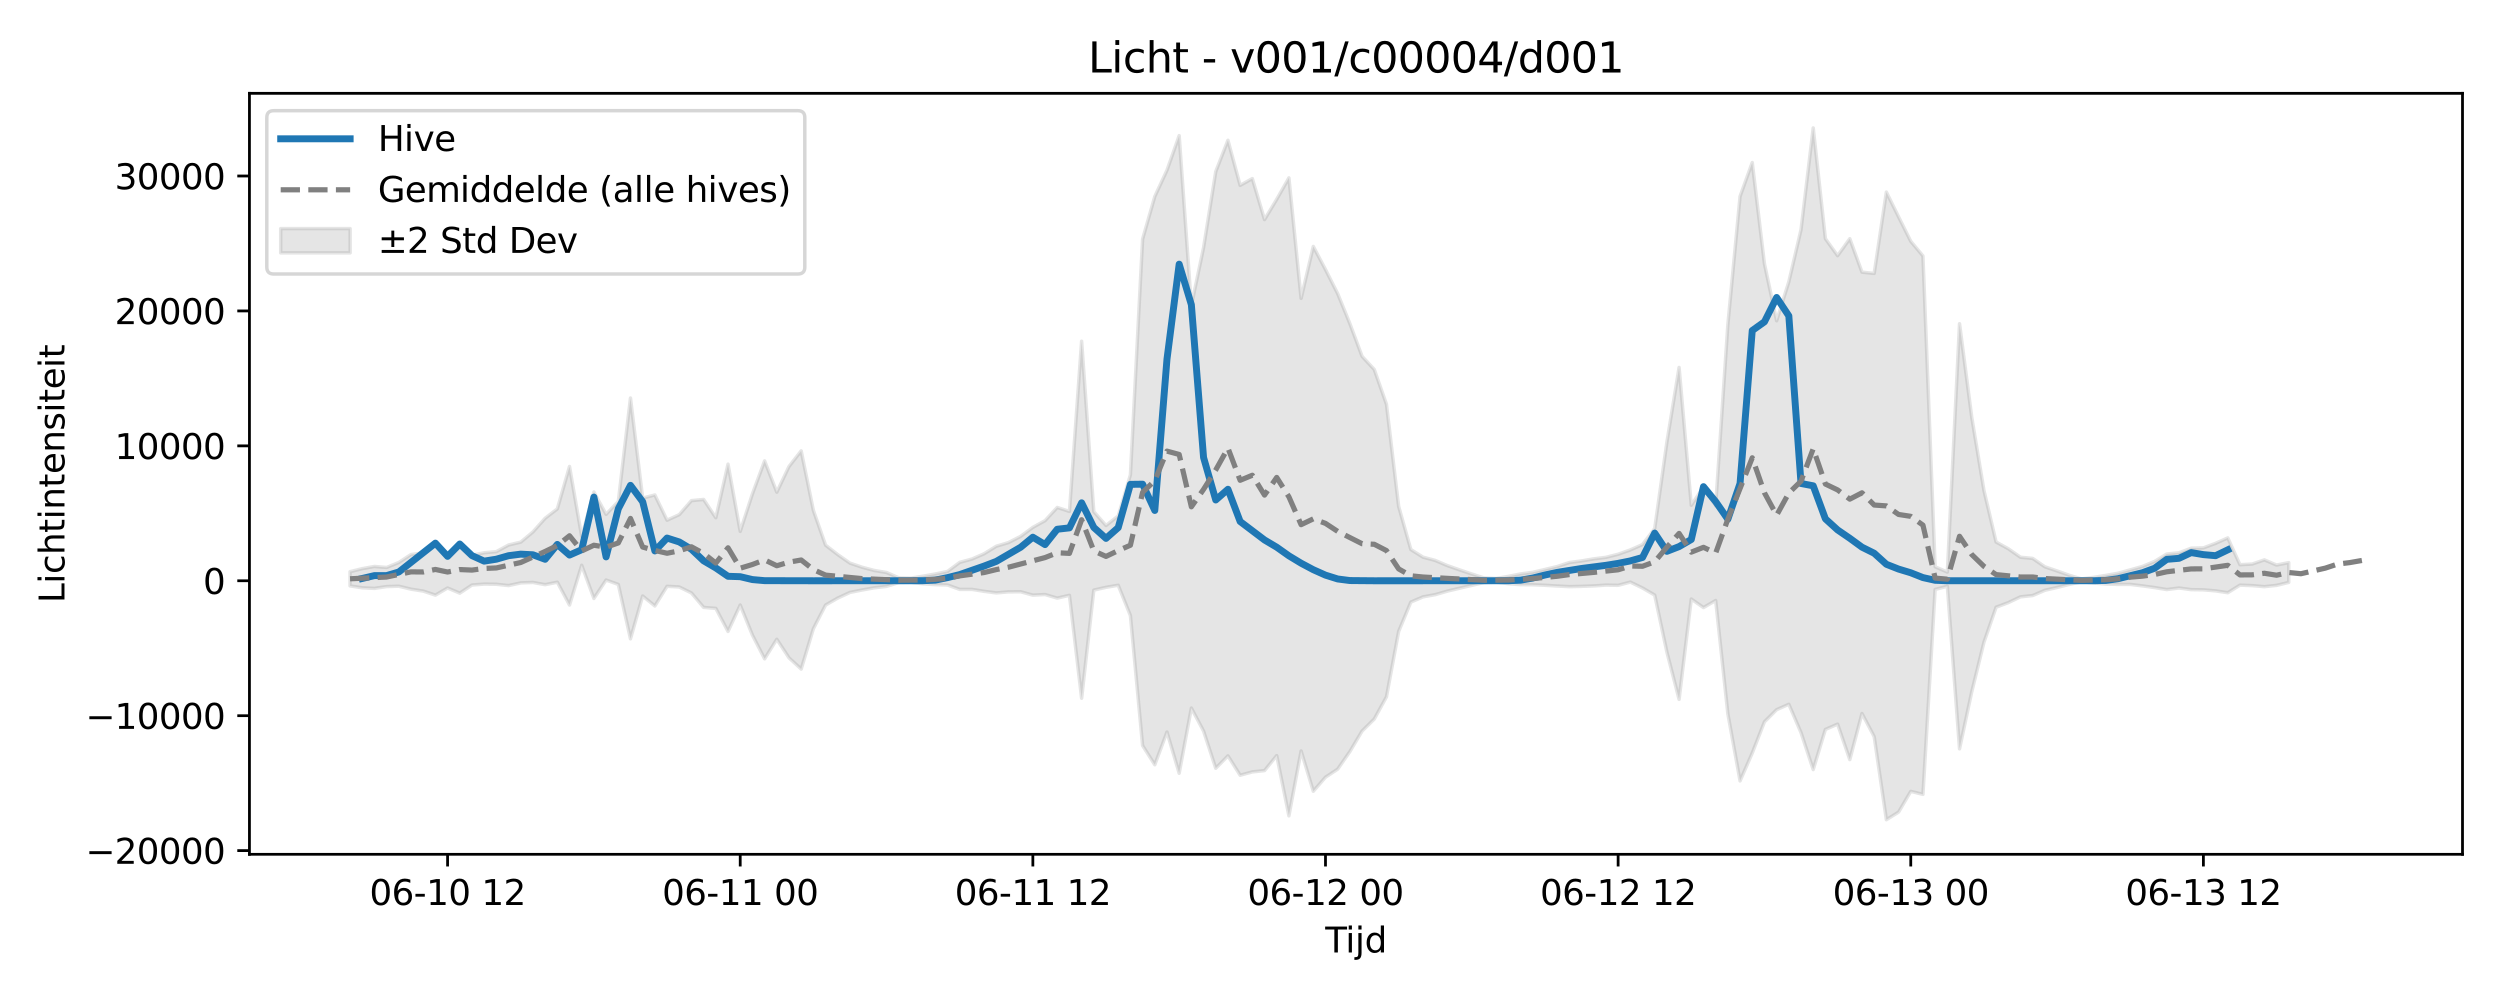 <?xml version="1.0" encoding="utf-8" standalone="no"?>
<!DOCTYPE svg PUBLIC "-//W3C//DTD SVG 1.1//EN"
  "http://www.w3.org/Graphics/SVG/1.1/DTD/svg11.dtd">
<svg xmlns:xlink="http://www.w3.org/1999/xlink" width="720pt" height="288pt" viewBox="0 0 720 288" xmlns="http://www.w3.org/2000/svg" version="1.1">
 <defs>
  <style type="text/css">*{stroke-linejoin: round; stroke-linecap: butt}</style>
 </defs>
 <g id="figure_1">
  <g id="patch_1">
   <path d="M 0 288 
L 720 288 
L 720 0 
L 0 0 
z
" style="fill: #ffffff"/>
  </g>
  <g id="axes_1">
   <g id="patch_2">
    <path d="M 71.84 246.04 
L 709.2 246.04 
L 709.2 26.88 
L 71.84 26.88 
z
" style="fill: #ffffff"/>
   </g>
   <g id="FillBetweenPolyCollection_1">
    <defs>
     <path id="maeaf788d90" d="M 100.811 -123.352 
L 100.811 -119.262 
L 104.323 -118.709 
L 107.834 -118.544 
L 111.346 -119.065 
L 114.857 -119.169 
L 118.369 -118.319 
L 121.881 -117.772 
L 125.392 -116.601 
L 128.904 -118.66 
L 132.416 -117.17 
L 135.927 -119.516 
L 139.439 -119.775 
L 142.95 -119.732 
L 146.462 -119.351 
L 149.974 -120.123 
L 153.485 -120.254 
L 156.997 -119.617 
L 160.509 -120.321 
L 164.02 -113.75 
L 167.532 -125.207 
L 171.043 -115.638 
L 174.555 -120.953 
L 178.067 -119.691 
L 181.578 -104.015 
L 185.09 -116.35 
L 188.602 -113.481 
L 192.113 -119.145 
L 195.625 -118.949 
L 199.136 -117.225 
L 202.648 -113.065 
L 206.16 -112.787 
L 209.671 -106.139 
L 213.183 -113.755 
L 216.695 -105.097 
L 220.206 -98.251 
L 223.718 -103.884 
L 227.229 -98.544 
L 230.741 -95.3 
L 234.253 -106.926 
L 237.764 -113.739 
L 241.276 -115.756 
L 244.788 -117.376 
L 248.299 -118.079 
L 251.811 -118.714 
L 255.322 -119.12 
L 258.834 -120.215 
L 262.346 -120.267 
L 265.857 -119.868 
L 269.369 -119.616 
L 272.881 -119.52 
L 276.392 -118.254 
L 279.904 -118.26 
L 283.415 -117.697 
L 286.927 -117.243 
L 290.439 -117.538 
L 293.95 -117.573 
L 297.462 -116.601 
L 300.974 -116.774 
L 304.485 -115.743 
L 307.997 -116.548 
L 311.508 -86.901 
L 315.02 -118.052 
L 318.532 -118.848 
L 322.043 -119.445 
L 325.555 -110.724 
L 329.067 -73.275 
L 332.578 -67.746 
L 336.09 -77.175 
L 339.601 -65.299 
L 343.113 -84.082 
L 346.625 -77.457 
L 350.136 -66.74 
L 353.648 -70.314 
L 357.16 -64.73 
L 360.671 -65.691 
L 364.183 -66.067 
L 367.694 -70.393 
L 371.206 -53.038 
L 374.718 -71.725 
L 378.229 -60.119 
L 381.741 -64.16 
L 385.253 -66.484 
L 388.764 -71.548 
L 392.276 -77.452 
L 395.787 -80.909 
L 399.299 -87.298 
L 402.811 -106.148 
L 406.322 -114.6 
L 409.834 -116.102 
L 413.346 -116.739 
L 416.857 -117.76 
L 420.369 -118.598 
L 423.88 -119.415 
L 427.392 -120.218 
L 430.904 -120.345 
L 434.415 -119.892 
L 437.927 -119.616 
L 441.439 -119.589 
L 444.95 -119.439 
L 448.462 -119.228 
L 451.973 -119.045 
L 455.485 -119.129 
L 458.997 -119.249 
L 462.508 -119.49 
L 466.02 -119.423 
L 469.532 -120.359 
L 473.043 -118.656 
L 476.555 -116.615 
L 480.066 -100.193 
L 483.578 -86.573 
L 487.09 -115.486 
L 490.601 -113.02 
L 494.113 -115.053 
L 497.625 -82.417 
L 501.136 -63.096 
L 504.648 -71.12 
L 508.159 -80.107 
L 511.671 -83.61 
L 515.183 -85.162 
L 518.694 -77.004 
L 522.206 -66.361 
L 525.718 -77.923 
L 529.229 -79.446 
L 532.741 -69.233 
L 536.252 -82.519 
L 539.764 -75.851 
L 543.276 -51.922 
L 546.787 -54.113 
L 550.299 -60.087 
L 553.811 -59.219 
L 557.322 -118.243 
L 560.834 -119.152 
L 564.345 -72.331 
L 567.857 -88.728 
L 571.369 -103.005 
L 574.88 -113.128 
L 578.392 -114.444 
L 581.904 -116.114 
L 585.415 -116.479 
L 588.927 -117.993 
L 592.438 -118.806 
L 595.95 -119.69 
L 599.462 -120.442 
L 602.973 -120.105 
L 606.485 -119.791 
L 609.997 -119.684 
L 613.508 -119.687 
L 617.02 -119.265 
L 620.531 -118.779 
L 624.043 -118.203 
L 627.555 -118.656 
L 631.066 -118.181 
L 634.578 -118.125 
L 638.09 -117.827 
L 641.601 -117.298 
L 645.113 -119.481 
L 648.624 -119.34 
L 652.136 -119.041 
L 655.648 -119.411 
L 659.159 -120.266 
L 659.159 -125.97 
L 659.159 -125.97 
L 655.648 -125.268 
L 652.136 -126.756 
L 648.624 -125.553 
L 645.113 -125.364 
L 641.601 -133.084 
L 638.09 -131.521 
L 634.578 -130.215 
L 631.066 -130.124 
L 627.555 -128.796 
L 624.043 -128.453 
L 620.531 -126.317 
L 617.02 -124.863 
L 613.508 -123.876 
L 609.997 -122.911 
L 606.485 -122.285 
L 602.973 -121.715 
L 599.462 -121.269 
L 595.95 -122.318 
L 592.438 -123.571 
L 588.927 -124.761 
L 585.415 -127.181 
L 581.904 -127.515 
L 578.392 -129.964 
L 574.88 -131.9 
L 571.369 -146.788 
L 567.857 -167.87 
L 564.345 -194.772 
L 560.834 -123.239 
L 557.322 -124.767 
L 553.811 -214.294 
L 550.299 -218.502 
L 546.787 -225.558 
L 543.276 -232.687 
L 539.764 -209.252 
L 536.252 -209.62 
L 532.741 -219.261 
L 529.229 -214.364 
L 525.718 -219.254 
L 522.206 -251.158 
L 518.694 -221.857 
L 515.183 -206.844 
L 511.671 -195.615 
L 508.159 -212.042 
L 504.648 -241.185 
L 501.136 -231.445 
L 497.625 -194.556 
L 494.113 -142.371 
L 490.601 -147.722 
L 487.09 -142.488 
L 483.578 -182.178 
L 480.066 -160.671 
L 476.555 -135.784 
L 473.043 -131.175 
L 469.532 -129.624 
L 466.02 -128.376 
L 462.508 -127.491 
L 458.997 -127.051 
L 455.485 -126.458 
L 451.973 -125.992 
L 448.462 -124.835 
L 444.95 -123.999 
L 441.439 -123.167 
L 437.927 -122.709 
L 434.415 -122.002 
L 430.904 -121.404 
L 427.392 -121.56 
L 423.88 -122.682 
L 420.369 -123.874 
L 416.857 -125.102 
L 413.346 -126.599 
L 409.834 -127.533 
L 406.322 -129.738 
L 402.811 -142.165 
L 399.299 -171.578 
L 395.787 -181.591 
L 392.276 -185.366 
L 388.764 -194.803 
L 385.253 -203.432 
L 381.741 -210.374 
L 378.229 -217.024 
L 374.718 -202.069 
L 371.206 -236.777 
L 367.694 -230.6 
L 364.183 -224.757 
L 360.671 -236.566 
L 357.16 -234.619 
L 353.648 -247.607 
L 350.136 -238.582 
L 346.625 -216.673 
L 343.113 -199.994 
L 339.601 -248.934 
L 336.09 -238.976 
L 332.578 -231.403 
L 329.067 -219.135 
L 325.555 -151.224 
L 322.043 -139.42 
L 318.532 -136.654 
L 315.02 -140.633 
L 311.508 -189.728 
L 307.997 -140.709 
L 304.485 -141.858 
L 300.974 -138.058 
L 297.462 -136.115 
L 293.95 -133.534 
L 290.439 -131.742 
L 286.927 -130.682 
L 283.415 -128.521 
L 279.904 -126.992 
L 276.392 -126.038 
L 272.881 -123.424 
L 269.369 -122.689 
L 265.857 -122.062 
L 262.346 -121.504 
L 258.834 -121.599 
L 255.322 -123.122 
L 251.811 -123.704 
L 248.299 -124.635 
L 244.788 -125.823 
L 241.276 -128.274 
L 237.764 -130.998 
L 234.253 -141.002 
L 230.741 -158.151 
L 227.229 -153.646 
L 223.718 -146.253 
L 220.206 -155.266 
L 216.695 -145.755 
L 213.183 -134.956 
L 209.671 -154.326 
L 206.16 -138.895 
L 202.648 -144.157 
L 199.136 -143.818 
L 195.625 -139.786 
L 192.113 -138.182 
L 188.602 -145.452 
L 185.09 -144.547 
L 181.578 -173.373 
L 178.067 -143.571 
L 174.555 -139.864 
L 171.043 -146.309 
L 167.532 -133.456 
L 164.02 -153.653 
L 160.509 -141.45 
L 156.997 -138.744 
L 153.485 -134.805 
L 149.974 -131.874 
L 146.462 -131.03 
L 142.95 -129.132 
L 139.439 -128.802 
L 135.927 -128.112 
L 132.416 -130.761 
L 128.904 -127.859 
L 125.392 -131.401 
L 121.881 -128.774 
L 118.369 -128.293 
L 114.857 -126.005 
L 111.346 -124.571 
L 107.834 -124.863 
L 104.323 -124.229 
L 100.811 -123.352 
z
" style="stroke: #808080; stroke-opacity: 0.2"/>
    </defs>
    <g clip-path="url(#p025d2910b8)">
     <use xlink:href="#maeaf788d90" x="0" y="288" style="fill: #808080; fill-opacity: 0.2; stroke: #808080; stroke-opacity: 0.2"/>
    </g>
   </g>
   <g id="matplotlib.axis_1">
    <g id="xtick_1">
     <g id="line2d_1">
      <defs>
       <path id="maee8fd6ee8" d="M 0 0 
L 0 3.5 
" style="stroke: #000000; stroke-width: 0.8"/>
      </defs>
      <g>
       <use xlink:href="#maee8fd6ee8" x="128.904" y="246.04" style="stroke: #000000; stroke-width: 0.8"/>
      </g>
     </g>
     <g id="text_1">
      <!-- 06-10 12 -->
      <g transform="translate(106.423 260.638) scale(0.1 -0.1)">
       <defs>
        <path id="DejaVuSans-30" d="M 2034 4250 
Q 1547 4250 1301 3770 
Q 1056 3291 1056 2328 
Q 1056 1369 1301 889 
Q 1547 409 2034 409 
Q 2525 409 2770 889 
Q 3016 1369 3016 2328 
Q 3016 3291 2770 3770 
Q 2525 4250 2034 4250 
z
M 2034 4750 
Q 2819 4750 3233 4129 
Q 3647 3509 3647 2328 
Q 3647 1150 3233 529 
Q 2819 -91 2034 -91 
Q 1250 -91 836 529 
Q 422 1150 422 2328 
Q 422 3509 836 4129 
Q 1250 4750 2034 4750 
z
" transform="scale(0.016)"/>
        <path id="DejaVuSans-36" d="M 2113 2584 
Q 1688 2584 1439 2293 
Q 1191 2003 1191 1497 
Q 1191 994 1439 701 
Q 1688 409 2113 409 
Q 2538 409 2786 701 
Q 3034 994 3034 1497 
Q 3034 2003 2786 2293 
Q 2538 2584 2113 2584 
z
M 3366 4563 
L 3366 3988 
Q 3128 4100 2886 4159 
Q 2644 4219 2406 4219 
Q 1781 4219 1451 3797 
Q 1122 3375 1075 2522 
Q 1259 2794 1537 2939 
Q 1816 3084 2150 3084 
Q 2853 3084 3261 2657 
Q 3669 2231 3669 1497 
Q 3669 778 3244 343 
Q 2819 -91 2113 -91 
Q 1303 -91 875 529 
Q 447 1150 447 2328 
Q 447 3434 972 4092 
Q 1497 4750 2381 4750 
Q 2619 4750 2861 4703 
Q 3103 4656 3366 4563 
z
" transform="scale(0.016)"/>
        <path id="DejaVuSans-2d" d="M 313 2009 
L 1997 2009 
L 1997 1497 
L 313 1497 
L 313 2009 
z
" transform="scale(0.016)"/>
        <path id="DejaVuSans-31" d="M 794 531 
L 1825 531 
L 1825 4091 
L 703 3866 
L 703 4441 
L 1819 4666 
L 2450 4666 
L 2450 531 
L 3481 531 
L 3481 0 
L 794 0 
L 794 531 
z
" transform="scale(0.016)"/>
        <path id="DejaVuSans-20" transform="scale(0.016)"/>
        <path id="DejaVuSans-32" d="M 1228 531 
L 3431 531 
L 3431 0 
L 469 0 
L 469 531 
Q 828 903 1448 1529 
Q 2069 2156 2228 2338 
Q 2531 2678 2651 2914 
Q 2772 3150 2772 3378 
Q 2772 3750 2511 3984 
Q 2250 4219 1831 4219 
Q 1534 4219 1204 4116 
Q 875 4013 500 3803 
L 500 4441 
Q 881 4594 1212 4672 
Q 1544 4750 1819 4750 
Q 2544 4750 2975 4387 
Q 3406 4025 3406 3419 
Q 3406 3131 3298 2873 
Q 3191 2616 2906 2266 
Q 2828 2175 2409 1742 
Q 1991 1309 1228 531 
z
" transform="scale(0.016)"/>
       </defs>
       <use xlink:href="#DejaVuSans-30"/>
       <use xlink:href="#DejaVuSans-36" transform="translate(63.623 0)"/>
       <use xlink:href="#DejaVuSans-2d" transform="translate(127.246 0)"/>
       <use xlink:href="#DejaVuSans-31" transform="translate(163.33 0)"/>
       <use xlink:href="#DejaVuSans-30" transform="translate(226.953 0)"/>
       <use xlink:href="#DejaVuSans-20" transform="translate(290.576 0)"/>
       <use xlink:href="#DejaVuSans-31" transform="translate(322.363 0)"/>
       <use xlink:href="#DejaVuSans-32" transform="translate(385.986 0)"/>
      </g>
     </g>
    </g>
    <g id="xtick_2">
     <g id="line2d_2">
      <g>
       <use xlink:href="#maee8fd6ee8" x="213.183" y="246.04" style="stroke: #000000; stroke-width: 0.8"/>
      </g>
     </g>
     <g id="text_2">
      <!-- 06-11 00 -->
      <g transform="translate(190.702 260.638) scale(0.1 -0.1)">
       <use xlink:href="#DejaVuSans-30"/>
       <use xlink:href="#DejaVuSans-36" transform="translate(63.623 0)"/>
       <use xlink:href="#DejaVuSans-2d" transform="translate(127.246 0)"/>
       <use xlink:href="#DejaVuSans-31" transform="translate(163.33 0)"/>
       <use xlink:href="#DejaVuSans-31" transform="translate(226.953 0)"/>
       <use xlink:href="#DejaVuSans-20" transform="translate(290.576 0)"/>
       <use xlink:href="#DejaVuSans-30" transform="translate(322.363 0)"/>
       <use xlink:href="#DejaVuSans-30" transform="translate(385.986 0)"/>
      </g>
     </g>
    </g>
    <g id="xtick_3">
     <g id="line2d_3">
      <g>
       <use xlink:href="#maee8fd6ee8" x="297.462" y="246.04" style="stroke: #000000; stroke-width: 0.8"/>
      </g>
     </g>
     <g id="text_3">
      <!-- 06-11 12 -->
      <g transform="translate(274.981 260.638) scale(0.1 -0.1)">
       <use xlink:href="#DejaVuSans-30"/>
       <use xlink:href="#DejaVuSans-36" transform="translate(63.623 0)"/>
       <use xlink:href="#DejaVuSans-2d" transform="translate(127.246 0)"/>
       <use xlink:href="#DejaVuSans-31" transform="translate(163.33 0)"/>
       <use xlink:href="#DejaVuSans-31" transform="translate(226.953 0)"/>
       <use xlink:href="#DejaVuSans-20" transform="translate(290.576 0)"/>
       <use xlink:href="#DejaVuSans-31" transform="translate(322.363 0)"/>
       <use xlink:href="#DejaVuSans-32" transform="translate(385.986 0)"/>
      </g>
     </g>
    </g>
    <g id="xtick_4">
     <g id="line2d_4">
      <g>
       <use xlink:href="#maee8fd6ee8" x="381.741" y="246.04" style="stroke: #000000; stroke-width: 0.8"/>
      </g>
     </g>
     <g id="text_4">
      <!-- 06-12 00 -->
      <g transform="translate(359.26 260.638) scale(0.1 -0.1)">
       <use xlink:href="#DejaVuSans-30"/>
       <use xlink:href="#DejaVuSans-36" transform="translate(63.623 0)"/>
       <use xlink:href="#DejaVuSans-2d" transform="translate(127.246 0)"/>
       <use xlink:href="#DejaVuSans-31" transform="translate(163.33 0)"/>
       <use xlink:href="#DejaVuSans-32" transform="translate(226.953 0)"/>
       <use xlink:href="#DejaVuSans-20" transform="translate(290.576 0)"/>
       <use xlink:href="#DejaVuSans-30" transform="translate(322.363 0)"/>
       <use xlink:href="#DejaVuSans-30" transform="translate(385.986 0)"/>
      </g>
     </g>
    </g>
    <g id="xtick_5">
     <g id="line2d_5">
      <g>
       <use xlink:href="#maee8fd6ee8" x="466.02" y="246.04" style="stroke: #000000; stroke-width: 0.8"/>
      </g>
     </g>
     <g id="text_5">
      <!-- 06-12 12 -->
      <g transform="translate(443.539 260.638) scale(0.1 -0.1)">
       <use xlink:href="#DejaVuSans-30"/>
       <use xlink:href="#DejaVuSans-36" transform="translate(63.623 0)"/>
       <use xlink:href="#DejaVuSans-2d" transform="translate(127.246 0)"/>
       <use xlink:href="#DejaVuSans-31" transform="translate(163.33 0)"/>
       <use xlink:href="#DejaVuSans-32" transform="translate(226.953 0)"/>
       <use xlink:href="#DejaVuSans-20" transform="translate(290.576 0)"/>
       <use xlink:href="#DejaVuSans-31" transform="translate(322.363 0)"/>
       <use xlink:href="#DejaVuSans-32" transform="translate(385.986 0)"/>
      </g>
     </g>
    </g>
    <g id="xtick_6">
     <g id="line2d_6">
      <g>
       <use xlink:href="#maee8fd6ee8" x="550.299" y="246.04" style="stroke: #000000; stroke-width: 0.8"/>
      </g>
     </g>
     <g id="text_6">
      <!-- 06-13 00 -->
      <g transform="translate(527.818 260.638) scale(0.1 -0.1)">
       <defs>
        <path id="DejaVuSans-33" d="M 2597 2516 
Q 3050 2419 3304 2112 
Q 3559 1806 3559 1356 
Q 3559 666 3084 287 
Q 2609 -91 1734 -91 
Q 1441 -91 1130 -33 
Q 819 25 488 141 
L 488 750 
Q 750 597 1062 519 
Q 1375 441 1716 441 
Q 2309 441 2620 675 
Q 2931 909 2931 1356 
Q 2931 1769 2642 2001 
Q 2353 2234 1838 2234 
L 1294 2234 
L 1294 2753 
L 1863 2753 
Q 2328 2753 2575 2939 
Q 2822 3125 2822 3475 
Q 2822 3834 2567 4026 
Q 2313 4219 1838 4219 
Q 1578 4219 1281 4162 
Q 984 4106 628 3988 
L 628 4550 
Q 988 4650 1302 4700 
Q 1616 4750 1894 4750 
Q 2613 4750 3031 4423 
Q 3450 4097 3450 3541 
Q 3450 3153 3228 2886 
Q 3006 2619 2597 2516 
z
" transform="scale(0.016)"/>
       </defs>
       <use xlink:href="#DejaVuSans-30"/>
       <use xlink:href="#DejaVuSans-36" transform="translate(63.623 0)"/>
       <use xlink:href="#DejaVuSans-2d" transform="translate(127.246 0)"/>
       <use xlink:href="#DejaVuSans-31" transform="translate(163.33 0)"/>
       <use xlink:href="#DejaVuSans-33" transform="translate(226.953 0)"/>
       <use xlink:href="#DejaVuSans-20" transform="translate(290.576 0)"/>
       <use xlink:href="#DejaVuSans-30" transform="translate(322.363 0)"/>
       <use xlink:href="#DejaVuSans-30" transform="translate(385.986 0)"/>
      </g>
     </g>
    </g>
    <g id="xtick_7">
     <g id="line2d_7">
      <g>
       <use xlink:href="#maee8fd6ee8" x="634.578" y="246.04" style="stroke: #000000; stroke-width: 0.8"/>
      </g>
     </g>
     <g id="text_7">
      <!-- 06-13 12 -->
      <g transform="translate(612.097 260.638) scale(0.1 -0.1)">
       <use xlink:href="#DejaVuSans-30"/>
       <use xlink:href="#DejaVuSans-36" transform="translate(63.623 0)"/>
       <use xlink:href="#DejaVuSans-2d" transform="translate(127.246 0)"/>
       <use xlink:href="#DejaVuSans-31" transform="translate(163.33 0)"/>
       <use xlink:href="#DejaVuSans-33" transform="translate(226.953 0)"/>
       <use xlink:href="#DejaVuSans-20" transform="translate(290.576 0)"/>
       <use xlink:href="#DejaVuSans-31" transform="translate(322.363 0)"/>
       <use xlink:href="#DejaVuSans-32" transform="translate(385.986 0)"/>
      </g>
     </g>
    </g>
    <g id="text_8">
     <!-- Tijd -->
     <g transform="translate(381.67 274.317) scale(0.1 -0.1)">
      <defs>
       <path id="DejaVuSans-54" d="M -19 4666 
L 3928 4666 
L 3928 4134 
L 2272 4134 
L 2272 0 
L 1638 0 
L 1638 4134 
L -19 4134 
L -19 4666 
z
" transform="scale(0.016)"/>
       <path id="DejaVuSans-69" d="M 603 3500 
L 1178 3500 
L 1178 0 
L 603 0 
L 603 3500 
z
M 603 4863 
L 1178 4863 
L 1178 4134 
L 603 4134 
L 603 4863 
z
" transform="scale(0.016)"/>
       <path id="DejaVuSans-6a" d="M 603 3500 
L 1178 3500 
L 1178 -63 
Q 1178 -731 923 -1031 
Q 669 -1331 103 -1331 
L -116 -1331 
L -116 -844 
L 38 -844 
Q 366 -844 484 -692 
Q 603 -541 603 -63 
L 603 3500 
z
M 603 4863 
L 1178 4863 
L 1178 4134 
L 603 4134 
L 603 4863 
z
" transform="scale(0.016)"/>
       <path id="DejaVuSans-64" d="M 2906 2969 
L 2906 4863 
L 3481 4863 
L 3481 0 
L 2906 0 
L 2906 525 
Q 2725 213 2448 61 
Q 2172 -91 1784 -91 
Q 1150 -91 751 415 
Q 353 922 353 1747 
Q 353 2572 751 3078 
Q 1150 3584 1784 3584 
Q 2172 3584 2448 3432 
Q 2725 3281 2906 2969 
z
M 947 1747 
Q 947 1113 1208 752 
Q 1469 391 1925 391 
Q 2381 391 2643 752 
Q 2906 1113 2906 1747 
Q 2906 2381 2643 2742 
Q 2381 3103 1925 3103 
Q 1469 3103 1208 2742 
Q 947 2381 947 1747 
z
" transform="scale(0.016)"/>
      </defs>
      <use xlink:href="#DejaVuSans-54"/>
      <use xlink:href="#DejaVuSans-69" transform="translate(57.959 0)"/>
      <use xlink:href="#DejaVuSans-6a" transform="translate(85.742 0)"/>
      <use xlink:href="#DejaVuSans-64" transform="translate(113.525 0)"/>
     </g>
    </g>
   </g>
   <g id="matplotlib.axis_2">
    <g id="ytick_1">
     <g id="line2d_8">
      <defs>
       <path id="m35c351caa2" d="M 0 0 
L -3.5 0 
" style="stroke: #000000; stroke-width: 0.8"/>
      </defs>
      <g>
       <use xlink:href="#m35c351caa2" x="71.84" y="244.975" style="stroke: #000000; stroke-width: 0.8"/>
      </g>
     </g>
     <g id="text_9">
      <!-- −20000 -->
      <g transform="translate(24.648 248.774) scale(0.1 -0.1)">
       <defs>
        <path id="DejaVuSans-2212" d="M 678 2272 
L 4684 2272 
L 4684 1741 
L 678 1741 
L 678 2272 
z
" transform="scale(0.016)"/>
       </defs>
       <use xlink:href="#DejaVuSans-2212"/>
       <use xlink:href="#DejaVuSans-32" transform="translate(83.789 0)"/>
       <use xlink:href="#DejaVuSans-30" transform="translate(147.412 0)"/>
       <use xlink:href="#DejaVuSans-30" transform="translate(211.035 0)"/>
       <use xlink:href="#DejaVuSans-30" transform="translate(274.658 0)"/>
       <use xlink:href="#DejaVuSans-30" transform="translate(338.281 0)"/>
      </g>
     </g>
    </g>
    <g id="ytick_2">
     <g id="line2d_9">
      <g>
       <use xlink:href="#m35c351caa2" x="71.84" y="206.119" style="stroke: #000000; stroke-width: 0.8"/>
      </g>
     </g>
     <g id="text_10">
      <!-- −10000 -->
      <g transform="translate(24.648 209.918) scale(0.1 -0.1)">
       <use xlink:href="#DejaVuSans-2212"/>
       <use xlink:href="#DejaVuSans-31" transform="translate(83.789 0)"/>
       <use xlink:href="#DejaVuSans-30" transform="translate(147.412 0)"/>
       <use xlink:href="#DejaVuSans-30" transform="translate(211.035 0)"/>
       <use xlink:href="#DejaVuSans-30" transform="translate(274.658 0)"/>
       <use xlink:href="#DejaVuSans-30" transform="translate(338.281 0)"/>
      </g>
     </g>
    </g>
    <g id="ytick_3">
     <g id="line2d_10">
      <g>
       <use xlink:href="#m35c351caa2" x="71.84" y="167.263" style="stroke: #000000; stroke-width: 0.8"/>
      </g>
     </g>
     <g id="text_11">
      <!-- 0 -->
      <g transform="translate(58.477 171.062) scale(0.1 -0.1)">
       <use xlink:href="#DejaVuSans-30"/>
      </g>
     </g>
    </g>
    <g id="ytick_4">
     <g id="line2d_11">
      <g>
       <use xlink:href="#m35c351caa2" x="71.84" y="128.407" style="stroke: #000000; stroke-width: 0.8"/>
      </g>
     </g>
     <g id="text_12">
      <!-- 10000 -->
      <g transform="translate(33.028 132.206) scale(0.1 -0.1)">
       <use xlink:href="#DejaVuSans-31"/>
       <use xlink:href="#DejaVuSans-30" transform="translate(63.623 0)"/>
       <use xlink:href="#DejaVuSans-30" transform="translate(127.246 0)"/>
       <use xlink:href="#DejaVuSans-30" transform="translate(190.869 0)"/>
       <use xlink:href="#DejaVuSans-30" transform="translate(254.492 0)"/>
      </g>
     </g>
    </g>
    <g id="ytick_5">
     <g id="line2d_12">
      <g>
       <use xlink:href="#m35c351caa2" x="71.84" y="89.551" style="stroke: #000000; stroke-width: 0.8"/>
      </g>
     </g>
     <g id="text_13">
      <!-- 20000 -->
      <g transform="translate(33.028 93.35) scale(0.1 -0.1)">
       <use xlink:href="#DejaVuSans-32"/>
       <use xlink:href="#DejaVuSans-30" transform="translate(63.623 0)"/>
       <use xlink:href="#DejaVuSans-30" transform="translate(127.246 0)"/>
       <use xlink:href="#DejaVuSans-30" transform="translate(190.869 0)"/>
       <use xlink:href="#DejaVuSans-30" transform="translate(254.492 0)"/>
      </g>
     </g>
    </g>
    <g id="ytick_6">
     <g id="line2d_13">
      <g>
       <use xlink:href="#m35c351caa2" x="71.84" y="50.695" style="stroke: #000000; stroke-width: 0.8"/>
      </g>
     </g>
     <g id="text_14">
      <!-- 30000 -->
      <g transform="translate(33.028 54.494) scale(0.1 -0.1)">
       <use xlink:href="#DejaVuSans-33"/>
       <use xlink:href="#DejaVuSans-30" transform="translate(63.623 0)"/>
       <use xlink:href="#DejaVuSans-30" transform="translate(127.246 0)"/>
       <use xlink:href="#DejaVuSans-30" transform="translate(190.869 0)"/>
       <use xlink:href="#DejaVuSans-30" transform="translate(254.492 0)"/>
      </g>
     </g>
    </g>
    <g id="text_15">
     <!-- Lichtintensiteit -->
     <g transform="translate(18.568 173.656) rotate(-90) scale(0.1 -0.1)">
      <defs>
       <path id="DejaVuSans-4c" d="M 628 4666 
L 1259 4666 
L 1259 531 
L 3531 531 
L 3531 0 
L 628 0 
L 628 4666 
z
" transform="scale(0.016)"/>
       <path id="DejaVuSans-63" d="M 3122 3366 
L 3122 2828 
Q 2878 2963 2633 3030 
Q 2388 3097 2138 3097 
Q 1578 3097 1268 2742 
Q 959 2388 959 1747 
Q 959 1106 1268 751 
Q 1578 397 2138 397 
Q 2388 397 2633 464 
Q 2878 531 3122 666 
L 3122 134 
Q 2881 22 2623 -34 
Q 2366 -91 2075 -91 
Q 1284 -91 818 406 
Q 353 903 353 1747 
Q 353 2603 823 3093 
Q 1294 3584 2113 3584 
Q 2378 3584 2631 3529 
Q 2884 3475 3122 3366 
z
" transform="scale(0.016)"/>
       <path id="DejaVuSans-68" d="M 3513 2113 
L 3513 0 
L 2938 0 
L 2938 2094 
Q 2938 2591 2744 2837 
Q 2550 3084 2163 3084 
Q 1697 3084 1428 2787 
Q 1159 2491 1159 1978 
L 1159 0 
L 581 0 
L 581 4863 
L 1159 4863 
L 1159 2956 
Q 1366 3272 1645 3428 
Q 1925 3584 2291 3584 
Q 2894 3584 3203 3211 
Q 3513 2838 3513 2113 
z
" transform="scale(0.016)"/>
       <path id="DejaVuSans-74" d="M 1172 4494 
L 1172 3500 
L 2356 3500 
L 2356 3053 
L 1172 3053 
L 1172 1153 
Q 1172 725 1289 603 
Q 1406 481 1766 481 
L 2356 481 
L 2356 0 
L 1766 0 
Q 1100 0 847 248 
Q 594 497 594 1153 
L 594 3053 
L 172 3053 
L 172 3500 
L 594 3500 
L 594 4494 
L 1172 4494 
z
" transform="scale(0.016)"/>
       <path id="DejaVuSans-6e" d="M 3513 2113 
L 3513 0 
L 2938 0 
L 2938 2094 
Q 2938 2591 2744 2837 
Q 2550 3084 2163 3084 
Q 1697 3084 1428 2787 
Q 1159 2491 1159 1978 
L 1159 0 
L 581 0 
L 581 3500 
L 1159 3500 
L 1159 2956 
Q 1366 3272 1645 3428 
Q 1925 3584 2291 3584 
Q 2894 3584 3203 3211 
Q 3513 2838 3513 2113 
z
" transform="scale(0.016)"/>
       <path id="DejaVuSans-65" d="M 3597 1894 
L 3597 1613 
L 953 1613 
Q 991 1019 1311 708 
Q 1631 397 2203 397 
Q 2534 397 2845 478 
Q 3156 559 3463 722 
L 3463 178 
Q 3153 47 2828 -22 
Q 2503 -91 2169 -91 
Q 1331 -91 842 396 
Q 353 884 353 1716 
Q 353 2575 817 3079 
Q 1281 3584 2069 3584 
Q 2775 3584 3186 3129 
Q 3597 2675 3597 1894 
z
M 3022 2063 
Q 3016 2534 2758 2815 
Q 2500 3097 2075 3097 
Q 1594 3097 1305 2825 
Q 1016 2553 972 2059 
L 3022 2063 
z
" transform="scale(0.016)"/>
       <path id="DejaVuSans-73" d="M 2834 3397 
L 2834 2853 
Q 2591 2978 2328 3040 
Q 2066 3103 1784 3103 
Q 1356 3103 1142 2972 
Q 928 2841 928 2578 
Q 928 2378 1081 2264 
Q 1234 2150 1697 2047 
L 1894 2003 
Q 2506 1872 2764 1633 
Q 3022 1394 3022 966 
Q 3022 478 2636 193 
Q 2250 -91 1575 -91 
Q 1294 -91 989 -36 
Q 684 19 347 128 
L 347 722 
Q 666 556 975 473 
Q 1284 391 1588 391 
Q 1994 391 2212 530 
Q 2431 669 2431 922 
Q 2431 1156 2273 1281 
Q 2116 1406 1581 1522 
L 1381 1569 
Q 847 1681 609 1914 
Q 372 2147 372 2553 
Q 372 3047 722 3315 
Q 1072 3584 1716 3584 
Q 2034 3584 2315 3537 
Q 2597 3491 2834 3397 
z
" transform="scale(0.016)"/>
      </defs>
      <use xlink:href="#DejaVuSans-4c"/>
      <use xlink:href="#DejaVuSans-69" transform="translate(55.713 0)"/>
      <use xlink:href="#DejaVuSans-63" transform="translate(83.496 0)"/>
      <use xlink:href="#DejaVuSans-68" transform="translate(138.477 0)"/>
      <use xlink:href="#DejaVuSans-74" transform="translate(201.855 0)"/>
      <use xlink:href="#DejaVuSans-69" transform="translate(241.064 0)"/>
      <use xlink:href="#DejaVuSans-6e" transform="translate(268.848 0)"/>
      <use xlink:href="#DejaVuSans-74" transform="translate(332.227 0)"/>
      <use xlink:href="#DejaVuSans-65" transform="translate(371.436 0)"/>
      <use xlink:href="#DejaVuSans-6e" transform="translate(432.959 0)"/>
      <use xlink:href="#DejaVuSans-73" transform="translate(496.338 0)"/>
      <use xlink:href="#DejaVuSans-69" transform="translate(548.438 0)"/>
      <use xlink:href="#DejaVuSans-74" transform="translate(576.221 0)"/>
      <use xlink:href="#DejaVuSans-65" transform="translate(615.43 0)"/>
      <use xlink:href="#DejaVuSans-69" transform="translate(676.953 0)"/>
      <use xlink:href="#DejaVuSans-74" transform="translate(704.736 0)"/>
     </g>
    </g>
   </g>
   <g id="line2d_14">
    <path d="M 104.323 166.6 
L 107.834 165.776 
L 111.346 165.768 
L 114.857 164.737 
L 125.392 156.426 
L 128.904 160.232 
L 132.416 156.675 
L 135.927 160.018 
L 139.439 161.607 
L 142.95 161.048 
L 146.462 160.04 
L 149.974 159.595 
L 153.485 159.776 
L 156.997 161.075 
L 160.509 156.797 
L 164.02 159.861 
L 167.532 158.314 
L 171.043 143.172 
L 174.555 160.382 
L 178.067 146.529 
L 181.578 139.784 
L 185.09 144.492 
L 188.602 158.669 
L 192.113 154.959 
L 195.625 156.08 
L 199.136 158.195 
L 202.648 161.515 
L 206.16 163.572 
L 209.671 165.973 
L 213.183 166.087 
L 216.695 166.919 
L 220.206 167.229 
L 234.253 167.263 
L 265.857 167.241 
L 269.369 167.074 
L 272.881 166.356 
L 276.392 165.482 
L 283.415 163.031 
L 286.927 161.686 
L 293.95 157.607 
L 297.462 154.714 
L 300.974 156.844 
L 304.485 152.423 
L 307.997 152.027 
L 311.508 144.815 
L 315.02 151.913 
L 318.532 155.057 
L 322.043 151.957 
L 325.555 139.495 
L 329.067 139.446 
L 332.578 147.011 
L 336.09 103.443 
L 339.601 76.083 
L 343.113 87.769 
L 346.625 131.755 
L 350.136 143.994 
L 353.648 140.913 
L 357.16 150.191 
L 364.183 155.51 
L 367.694 157.593 
L 371.206 160.077 
L 374.718 162.204 
L 378.229 164.072 
L 381.741 165.64 
L 385.253 166.743 
L 388.764 167.199 
L 395.787 167.263 
L 434.415 167.253 
L 437.927 167.09 
L 441.439 166.474 
L 444.95 165.599 
L 448.462 164.846 
L 455.485 163.726 
L 462.508 162.816 
L 466.02 162.25 
L 469.532 161.543 
L 473.043 160.55 
L 476.555 153.533 
L 480.066 158.784 
L 483.578 157.419 
L 487.09 155.371 
L 490.601 140.163 
L 494.113 144.466 
L 497.625 149.53 
L 501.136 139.233 
L 504.648 95.19 
L 508.159 92.684 
L 511.671 85.677 
L 515.183 90.974 
L 518.694 139.242 
L 522.206 139.915 
L 525.718 149.428 
L 529.229 152.619 
L 532.741 155.025 
L 536.252 157.585 
L 539.764 159.329 
L 543.276 162.512 
L 546.787 163.894 
L 550.299 164.959 
L 553.811 166.347 
L 557.322 167.122 
L 560.834 167.257 
L 602.973 167.258 
L 606.485 167.161 
L 609.997 166.662 
L 617.02 164.947 
L 620.531 163.655 
L 624.043 161.084 
L 627.555 160.795 
L 631.066 159.147 
L 634.578 159.73 
L 638.09 160.039 
L 641.601 158.355 
L 641.601 158.355 
" clip-path="url(#p025d2910b8)" style="fill: none; stroke: #1f77b4; stroke-width: 2; stroke-linecap: square"/>
   </g>
   <g id="line2d_15">
    <path d="M 100.811 166.693 
L 111.346 166.182 
L 118.369 164.694 
L 121.881 164.727 
L 125.392 163.999 
L 128.904 164.741 
L 132.416 164.034 
L 135.927 164.186 
L 139.439 163.712 
L 142.95 163.568 
L 149.974 162.001 
L 156.997 158.82 
L 160.509 157.115 
L 164.02 154.298 
L 167.532 158.669 
L 171.043 157.026 
L 174.555 157.591 
L 178.067 156.369 
L 181.578 149.306 
L 185.09 157.551 
L 188.602 158.533 
L 192.113 159.336 
L 195.625 158.633 
L 199.136 157.479 
L 202.648 159.389 
L 206.16 162.159 
L 209.671 157.767 
L 213.183 163.645 
L 216.695 162.574 
L 220.206 161.242 
L 223.718 162.931 
L 227.229 161.905 
L 230.741 161.275 
L 234.253 164.036 
L 237.764 165.632 
L 248.299 166.643 
L 258.834 167.093 
L 265.857 167.035 
L 269.369 166.848 
L 272.881 166.528 
L 276.392 165.854 
L 283.415 164.891 
L 286.927 164.037 
L 290.439 163.36 
L 300.974 160.584 
L 304.485 159.199 
L 307.997 159.372 
L 311.508 149.685 
L 315.02 158.657 
L 318.532 160.249 
L 322.043 158.568 
L 325.555 157.026 
L 329.067 141.795 
L 332.578 138.425 
L 336.09 129.925 
L 339.601 130.884 
L 343.113 145.962 
L 346.625 140.935 
L 350.136 135.339 
L 353.648 129.039 
L 357.16 138.325 
L 360.671 136.871 
L 364.183 142.588 
L 367.694 137.504 
L 371.206 143.092 
L 374.718 151.103 
L 378.229 149.429 
L 381.741 150.733 
L 385.253 153.042 
L 392.276 156.591 
L 395.787 156.75 
L 399.299 158.562 
L 402.811 163.844 
L 406.322 165.831 
L 409.834 166.182 
L 416.857 166.569 
L 427.392 167.111 
L 434.415 167.053 
L 441.439 166.622 
L 448.462 165.968 
L 451.973 165.482 
L 458.997 164.85 
L 466.02 164.101 
L 469.532 163.009 
L 473.043 163.084 
L 476.555 161.801 
L 480.066 157.568 
L 483.578 153.625 
L 487.09 159.013 
L 490.601 157.629 
L 494.113 159.288 
L 497.625 149.514 
L 504.648 131.847 
L 508.159 141.925 
L 511.671 148.388 
L 515.183 141.997 
L 518.694 138.57 
L 522.206 129.24 
L 525.718 139.412 
L 529.229 141.095 
L 532.741 143.753 
L 536.252 141.931 
L 539.764 145.449 
L 543.276 145.696 
L 546.787 148.165 
L 550.299 148.706 
L 553.811 151.243 
L 557.322 166.495 
L 560.834 166.804 
L 564.345 154.448 
L 567.857 159.701 
L 571.369 163.103 
L 574.88 165.486 
L 581.904 166.185 
L 585.415 166.17 
L 588.927 166.623 
L 599.462 167.144 
L 606.485 166.962 
L 609.997 166.703 
L 613.508 166.219 
L 617.02 165.936 
L 620.531 165.452 
L 624.043 164.672 
L 631.066 163.848 
L 634.578 163.83 
L 641.601 162.809 
L 645.113 165.578 
L 648.624 165.553 
L 652.136 165.101 
L 655.648 165.661 
L 659.159 164.882 
L 662.671 165.231 
L 669.694 163.62 
L 673.206 162.454 
L 676.717 162.031 
L 680.229 161.415 
L 680.229 161.415 
" clip-path="url(#p025d2910b8)" style="fill: none; stroke-dasharray: 5.55,2.4; stroke-dashoffset: 0; stroke: #808080; stroke-width: 1.5"/>
   </g>
   <g id="patch_3">
    <path d="M 71.84 246.04 
L 71.84 26.88 
" style="fill: none; stroke: #000000; stroke-width: 0.8; stroke-linejoin: miter; stroke-linecap: square"/>
   </g>
   <g id="patch_4">
    <path d="M 709.2 246.04 
L 709.2 26.88 
" style="fill: none; stroke: #000000; stroke-width: 0.8; stroke-linejoin: miter; stroke-linecap: square"/>
   </g>
   <g id="patch_5">
    <path d="M 71.84 246.04 
L 709.2 246.04 
" style="fill: none; stroke: #000000; stroke-width: 0.8; stroke-linejoin: miter; stroke-linecap: square"/>
   </g>
   <g id="patch_6">
    <path d="M 71.84 26.88 
L 709.2 26.88 
" style="fill: none; stroke: #000000; stroke-width: 0.8; stroke-linejoin: miter; stroke-linecap: square"/>
   </g>
   <g id="text_16">
    <!-- Licht - v001/c00004/d001 -->
    <g transform="translate(313.383 20.88) scale(0.12 -0.12)">
     <defs>
      <path id="DejaVuSans-76" d="M 191 3500 
L 800 3500 
L 1894 563 
L 2988 3500 
L 3597 3500 
L 2284 0 
L 1503 0 
L 191 3500 
z
" transform="scale(0.016)"/>
      <path id="DejaVuSans-2f" d="M 1625 4666 
L 2156 4666 
L 531 -594 
L 0 -594 
L 1625 4666 
z
" transform="scale(0.016)"/>
      <path id="DejaVuSans-34" d="M 2419 4116 
L 825 1625 
L 2419 1625 
L 2419 4116 
z
M 2253 4666 
L 3047 4666 
L 3047 1625 
L 3713 1625 
L 3713 1100 
L 3047 1100 
L 3047 0 
L 2419 0 
L 2419 1100 
L 313 1100 
L 313 1709 
L 2253 4666 
z
" transform="scale(0.016)"/>
     </defs>
     <use xlink:href="#DejaVuSans-4c"/>
     <use xlink:href="#DejaVuSans-69" transform="translate(55.713 0)"/>
     <use xlink:href="#DejaVuSans-63" transform="translate(83.496 0)"/>
     <use xlink:href="#DejaVuSans-68" transform="translate(138.477 0)"/>
     <use xlink:href="#DejaVuSans-74" transform="translate(201.855 0)"/>
     <use xlink:href="#DejaVuSans-20" transform="translate(241.064 0)"/>
     <use xlink:href="#DejaVuSans-2d" transform="translate(272.852 0)"/>
     <use xlink:href="#DejaVuSans-20" transform="translate(308.936 0)"/>
     <use xlink:href="#DejaVuSans-76" transform="translate(340.723 0)"/>
     <use xlink:href="#DejaVuSans-30" transform="translate(399.902 0)"/>
     <use xlink:href="#DejaVuSans-30" transform="translate(463.525 0)"/>
     <use xlink:href="#DejaVuSans-31" transform="translate(527.148 0)"/>
     <use xlink:href="#DejaVuSans-2f" transform="translate(590.771 0)"/>
     <use xlink:href="#DejaVuSans-63" transform="translate(624.463 0)"/>
     <use xlink:href="#DejaVuSans-30" transform="translate(679.443 0)"/>
     <use xlink:href="#DejaVuSans-30" transform="translate(743.066 0)"/>
     <use xlink:href="#DejaVuSans-30" transform="translate(806.689 0)"/>
     <use xlink:href="#DejaVuSans-30" transform="translate(870.312 0)"/>
     <use xlink:href="#DejaVuSans-34" transform="translate(933.936 0)"/>
     <use xlink:href="#DejaVuSans-2f" transform="translate(997.559 0)"/>
     <use xlink:href="#DejaVuSans-64" transform="translate(1031.25 0)"/>
     <use xlink:href="#DejaVuSans-30" transform="translate(1094.727 0)"/>
     <use xlink:href="#DejaVuSans-30" transform="translate(1158.35 0)"/>
     <use xlink:href="#DejaVuSans-31" transform="translate(1221.973 0)"/>
    </g>
   </g>
   <g id="legend_1">
    <g id="patch_7">
     <path d="M 78.84 78.914 
L 229.784 78.914 
Q 231.784 78.914 231.784 76.914 
L 231.784 33.88 
Q 231.784 31.88 229.784 31.88 
L 78.84 31.88 
Q 76.84 31.88 76.84 33.88 
L 76.84 76.914 
Q 76.84 78.914 78.84 78.914 
z
" style="fill: #ffffff; opacity: 0.8; stroke: #cccccc; stroke-linejoin: miter"/>
    </g>
    <g id="line2d_16">
     <path d="M 80.84 39.978 
L 90.84 39.978 
L 100.84 39.978 
" style="fill: none; stroke: #1f77b4; stroke-width: 2; stroke-linecap: square"/>
    </g>
    <g id="text_17">
     <!-- Hive -->
     <g transform="translate(108.84 43.478) scale(0.1 -0.1)">
      <defs>
       <path id="DejaVuSans-48" d="M 628 4666 
L 1259 4666 
L 1259 2753 
L 3553 2753 
L 3553 4666 
L 4184 4666 
L 4184 0 
L 3553 0 
L 3553 2222 
L 1259 2222 
L 1259 0 
L 628 0 
L 628 4666 
z
" transform="scale(0.016)"/>
      </defs>
      <use xlink:href="#DejaVuSans-48"/>
      <use xlink:href="#DejaVuSans-69" transform="translate(75.195 0)"/>
      <use xlink:href="#DejaVuSans-76" transform="translate(102.979 0)"/>
      <use xlink:href="#DejaVuSans-65" transform="translate(162.158 0)"/>
     </g>
    </g>
    <g id="line2d_17">
     <path d="M 80.84 54.657 
L 90.84 54.657 
L 100.84 54.657 
" style="fill: none; stroke-dasharray: 5.55,2.4; stroke-dashoffset: 0; stroke: #808080; stroke-width: 1.5"/>
    </g>
    <g id="text_18">
     <!-- Gemiddelde (alle hives) -->
     <g transform="translate(108.84 58.157) scale(0.1 -0.1)">
      <defs>
       <path id="DejaVuSans-47" d="M 3809 666 
L 3809 1919 
L 2778 1919 
L 2778 2438 
L 4434 2438 
L 4434 434 
Q 4069 175 3628 42 
Q 3188 -91 2688 -91 
Q 1594 -91 976 548 
Q 359 1188 359 2328 
Q 359 3472 976 4111 
Q 1594 4750 2688 4750 
Q 3144 4750 3555 4637 
Q 3966 4525 4313 4306 
L 4313 3634 
Q 3963 3931 3569 4081 
Q 3175 4231 2741 4231 
Q 1884 4231 1454 3753 
Q 1025 3275 1025 2328 
Q 1025 1384 1454 906 
Q 1884 428 2741 428 
Q 3075 428 3337 486 
Q 3600 544 3809 666 
z
" transform="scale(0.016)"/>
       <path id="DejaVuSans-6d" d="M 3328 2828 
Q 3544 3216 3844 3400 
Q 4144 3584 4550 3584 
Q 5097 3584 5394 3201 
Q 5691 2819 5691 2113 
L 5691 0 
L 5113 0 
L 5113 2094 
Q 5113 2597 4934 2840 
Q 4756 3084 4391 3084 
Q 3944 3084 3684 2787 
Q 3425 2491 3425 1978 
L 3425 0 
L 2847 0 
L 2847 2094 
Q 2847 2600 2669 2842 
Q 2491 3084 2119 3084 
Q 1678 3084 1418 2786 
Q 1159 2488 1159 1978 
L 1159 0 
L 581 0 
L 581 3500 
L 1159 3500 
L 1159 2956 
Q 1356 3278 1631 3431 
Q 1906 3584 2284 3584 
Q 2666 3584 2933 3390 
Q 3200 3197 3328 2828 
z
" transform="scale(0.016)"/>
       <path id="DejaVuSans-6c" d="M 603 4863 
L 1178 4863 
L 1178 0 
L 603 0 
L 603 4863 
z
" transform="scale(0.016)"/>
       <path id="DejaVuSans-28" d="M 1984 4856 
Q 1566 4138 1362 3434 
Q 1159 2731 1159 2009 
Q 1159 1288 1364 580 
Q 1569 -128 1984 -844 
L 1484 -844 
Q 1016 -109 783 600 
Q 550 1309 550 2009 
Q 550 2706 781 3412 
Q 1013 4119 1484 4856 
L 1984 4856 
z
" transform="scale(0.016)"/>
       <path id="DejaVuSans-61" d="M 2194 1759 
Q 1497 1759 1228 1600 
Q 959 1441 959 1056 
Q 959 750 1161 570 
Q 1363 391 1709 391 
Q 2188 391 2477 730 
Q 2766 1069 2766 1631 
L 2766 1759 
L 2194 1759 
z
M 3341 1997 
L 3341 0 
L 2766 0 
L 2766 531 
Q 2569 213 2275 61 
Q 1981 -91 1556 -91 
Q 1019 -91 701 211 
Q 384 513 384 1019 
Q 384 1609 779 1909 
Q 1175 2209 1959 2209 
L 2766 2209 
L 2766 2266 
Q 2766 2663 2505 2880 
Q 2244 3097 1772 3097 
Q 1472 3097 1187 3025 
Q 903 2953 641 2809 
L 641 3341 
Q 956 3463 1253 3523 
Q 1550 3584 1831 3584 
Q 2591 3584 2966 3190 
Q 3341 2797 3341 1997 
z
" transform="scale(0.016)"/>
       <path id="DejaVuSans-29" d="M 513 4856 
L 1013 4856 
Q 1481 4119 1714 3412 
Q 1947 2706 1947 2009 
Q 1947 1309 1714 600 
Q 1481 -109 1013 -844 
L 513 -844 
Q 928 -128 1133 580 
Q 1338 1288 1338 2009 
Q 1338 2731 1133 3434 
Q 928 4138 513 4856 
z
" transform="scale(0.016)"/>
      </defs>
      <use xlink:href="#DejaVuSans-47"/>
      <use xlink:href="#DejaVuSans-65" transform="translate(77.49 0)"/>
      <use xlink:href="#DejaVuSans-6d" transform="translate(139.014 0)"/>
      <use xlink:href="#DejaVuSans-69" transform="translate(236.426 0)"/>
      <use xlink:href="#DejaVuSans-64" transform="translate(264.209 0)"/>
      <use xlink:href="#DejaVuSans-64" transform="translate(327.686 0)"/>
      <use xlink:href="#DejaVuSans-65" transform="translate(391.162 0)"/>
      <use xlink:href="#DejaVuSans-6c" transform="translate(452.686 0)"/>
      <use xlink:href="#DejaVuSans-64" transform="translate(480.469 0)"/>
      <use xlink:href="#DejaVuSans-65" transform="translate(543.945 0)"/>
      <use xlink:href="#DejaVuSans-20" transform="translate(605.469 0)"/>
      <use xlink:href="#DejaVuSans-28" transform="translate(637.256 0)"/>
      <use xlink:href="#DejaVuSans-61" transform="translate(676.27 0)"/>
      <use xlink:href="#DejaVuSans-6c" transform="translate(737.549 0)"/>
      <use xlink:href="#DejaVuSans-6c" transform="translate(765.332 0)"/>
      <use xlink:href="#DejaVuSans-65" transform="translate(793.115 0)"/>
      <use xlink:href="#DejaVuSans-20" transform="translate(854.639 0)"/>
      <use xlink:href="#DejaVuSans-68" transform="translate(886.426 0)"/>
      <use xlink:href="#DejaVuSans-69" transform="translate(949.805 0)"/>
      <use xlink:href="#DejaVuSans-76" transform="translate(977.588 0)"/>
      <use xlink:href="#DejaVuSans-65" transform="translate(1036.768 0)"/>
      <use xlink:href="#DejaVuSans-73" transform="translate(1098.291 0)"/>
      <use xlink:href="#DejaVuSans-29" transform="translate(1150.391 0)"/>
     </g>
    </g>
    <g id="patch_8">
     <path d="M 80.84 72.835 
L 100.84 72.835 
L 100.84 65.835 
L 80.84 65.835 
z
" style="fill: #808080; fill-opacity: 0.2; stroke: #808080; stroke-opacity: 0.2; stroke-linejoin: miter"/>
    </g>
    <g id="text_19">
     <!-- ±2 Std Dev -->
     <g transform="translate(108.84 72.835) scale(0.1 -0.1)">
      <defs>
       <path id="DejaVuSans-b1" d="M 2944 4013 
L 2944 2803 
L 4684 2803 
L 4684 2272 
L 2944 2272 
L 2944 1063 
L 2419 1063 
L 2419 2272 
L 678 2272 
L 678 2803 
L 2419 2803 
L 2419 4013 
L 2944 4013 
z
M 678 531 
L 4684 531 
L 4684 0 
L 678 0 
L 678 531 
z
" transform="scale(0.016)"/>
       <path id="DejaVuSans-53" d="M 3425 4513 
L 3425 3897 
Q 3066 4069 2747 4153 
Q 2428 4238 2131 4238 
Q 1616 4238 1336 4038 
Q 1056 3838 1056 3469 
Q 1056 3159 1242 3001 
Q 1428 2844 1947 2747 
L 2328 2669 
Q 3034 2534 3370 2195 
Q 3706 1856 3706 1288 
Q 3706 609 3251 259 
Q 2797 -91 1919 -91 
Q 1588 -91 1214 -16 
Q 841 59 441 206 
L 441 856 
Q 825 641 1194 531 
Q 1563 422 1919 422 
Q 2459 422 2753 634 
Q 3047 847 3047 1241 
Q 3047 1584 2836 1778 
Q 2625 1972 2144 2069 
L 1759 2144 
Q 1053 2284 737 2584 
Q 422 2884 422 3419 
Q 422 4038 858 4394 
Q 1294 4750 2059 4750 
Q 2388 4750 2728 4690 
Q 3069 4631 3425 4513 
z
" transform="scale(0.016)"/>
       <path id="DejaVuSans-44" d="M 1259 4147 
L 1259 519 
L 2022 519 
Q 2988 519 3436 956 
Q 3884 1394 3884 2338 
Q 3884 3275 3436 3711 
Q 2988 4147 2022 4147 
L 1259 4147 
z
M 628 4666 
L 1925 4666 
Q 3281 4666 3915 4102 
Q 4550 3538 4550 2338 
Q 4550 1131 3912 565 
Q 3275 0 1925 0 
L 628 0 
L 628 4666 
z
" transform="scale(0.016)"/>
      </defs>
      <use xlink:href="#DejaVuSans-b1"/>
      <use xlink:href="#DejaVuSans-32" transform="translate(83.789 0)"/>
      <use xlink:href="#DejaVuSans-20" transform="translate(147.412 0)"/>
      <use xlink:href="#DejaVuSans-53" transform="translate(179.199 0)"/>
      <use xlink:href="#DejaVuSans-74" transform="translate(242.676 0)"/>
      <use xlink:href="#DejaVuSans-64" transform="translate(281.885 0)"/>
      <use xlink:href="#DejaVuSans-20" transform="translate(345.361 0)"/>
      <use xlink:href="#DejaVuSans-44" transform="translate(377.148 0)"/>
      <use xlink:href="#DejaVuSans-65" transform="translate(454.15 0)"/>
      <use xlink:href="#DejaVuSans-76" transform="translate(515.674 0)"/>
     </g>
    </g>
   </g>
  </g>
 </g>
 <defs>
  <clipPath id="p025d2910b8">
   <rect x="71.84" y="26.88" width="637.36" height="219.16"/>
  </clipPath>
 </defs>
</svg>
